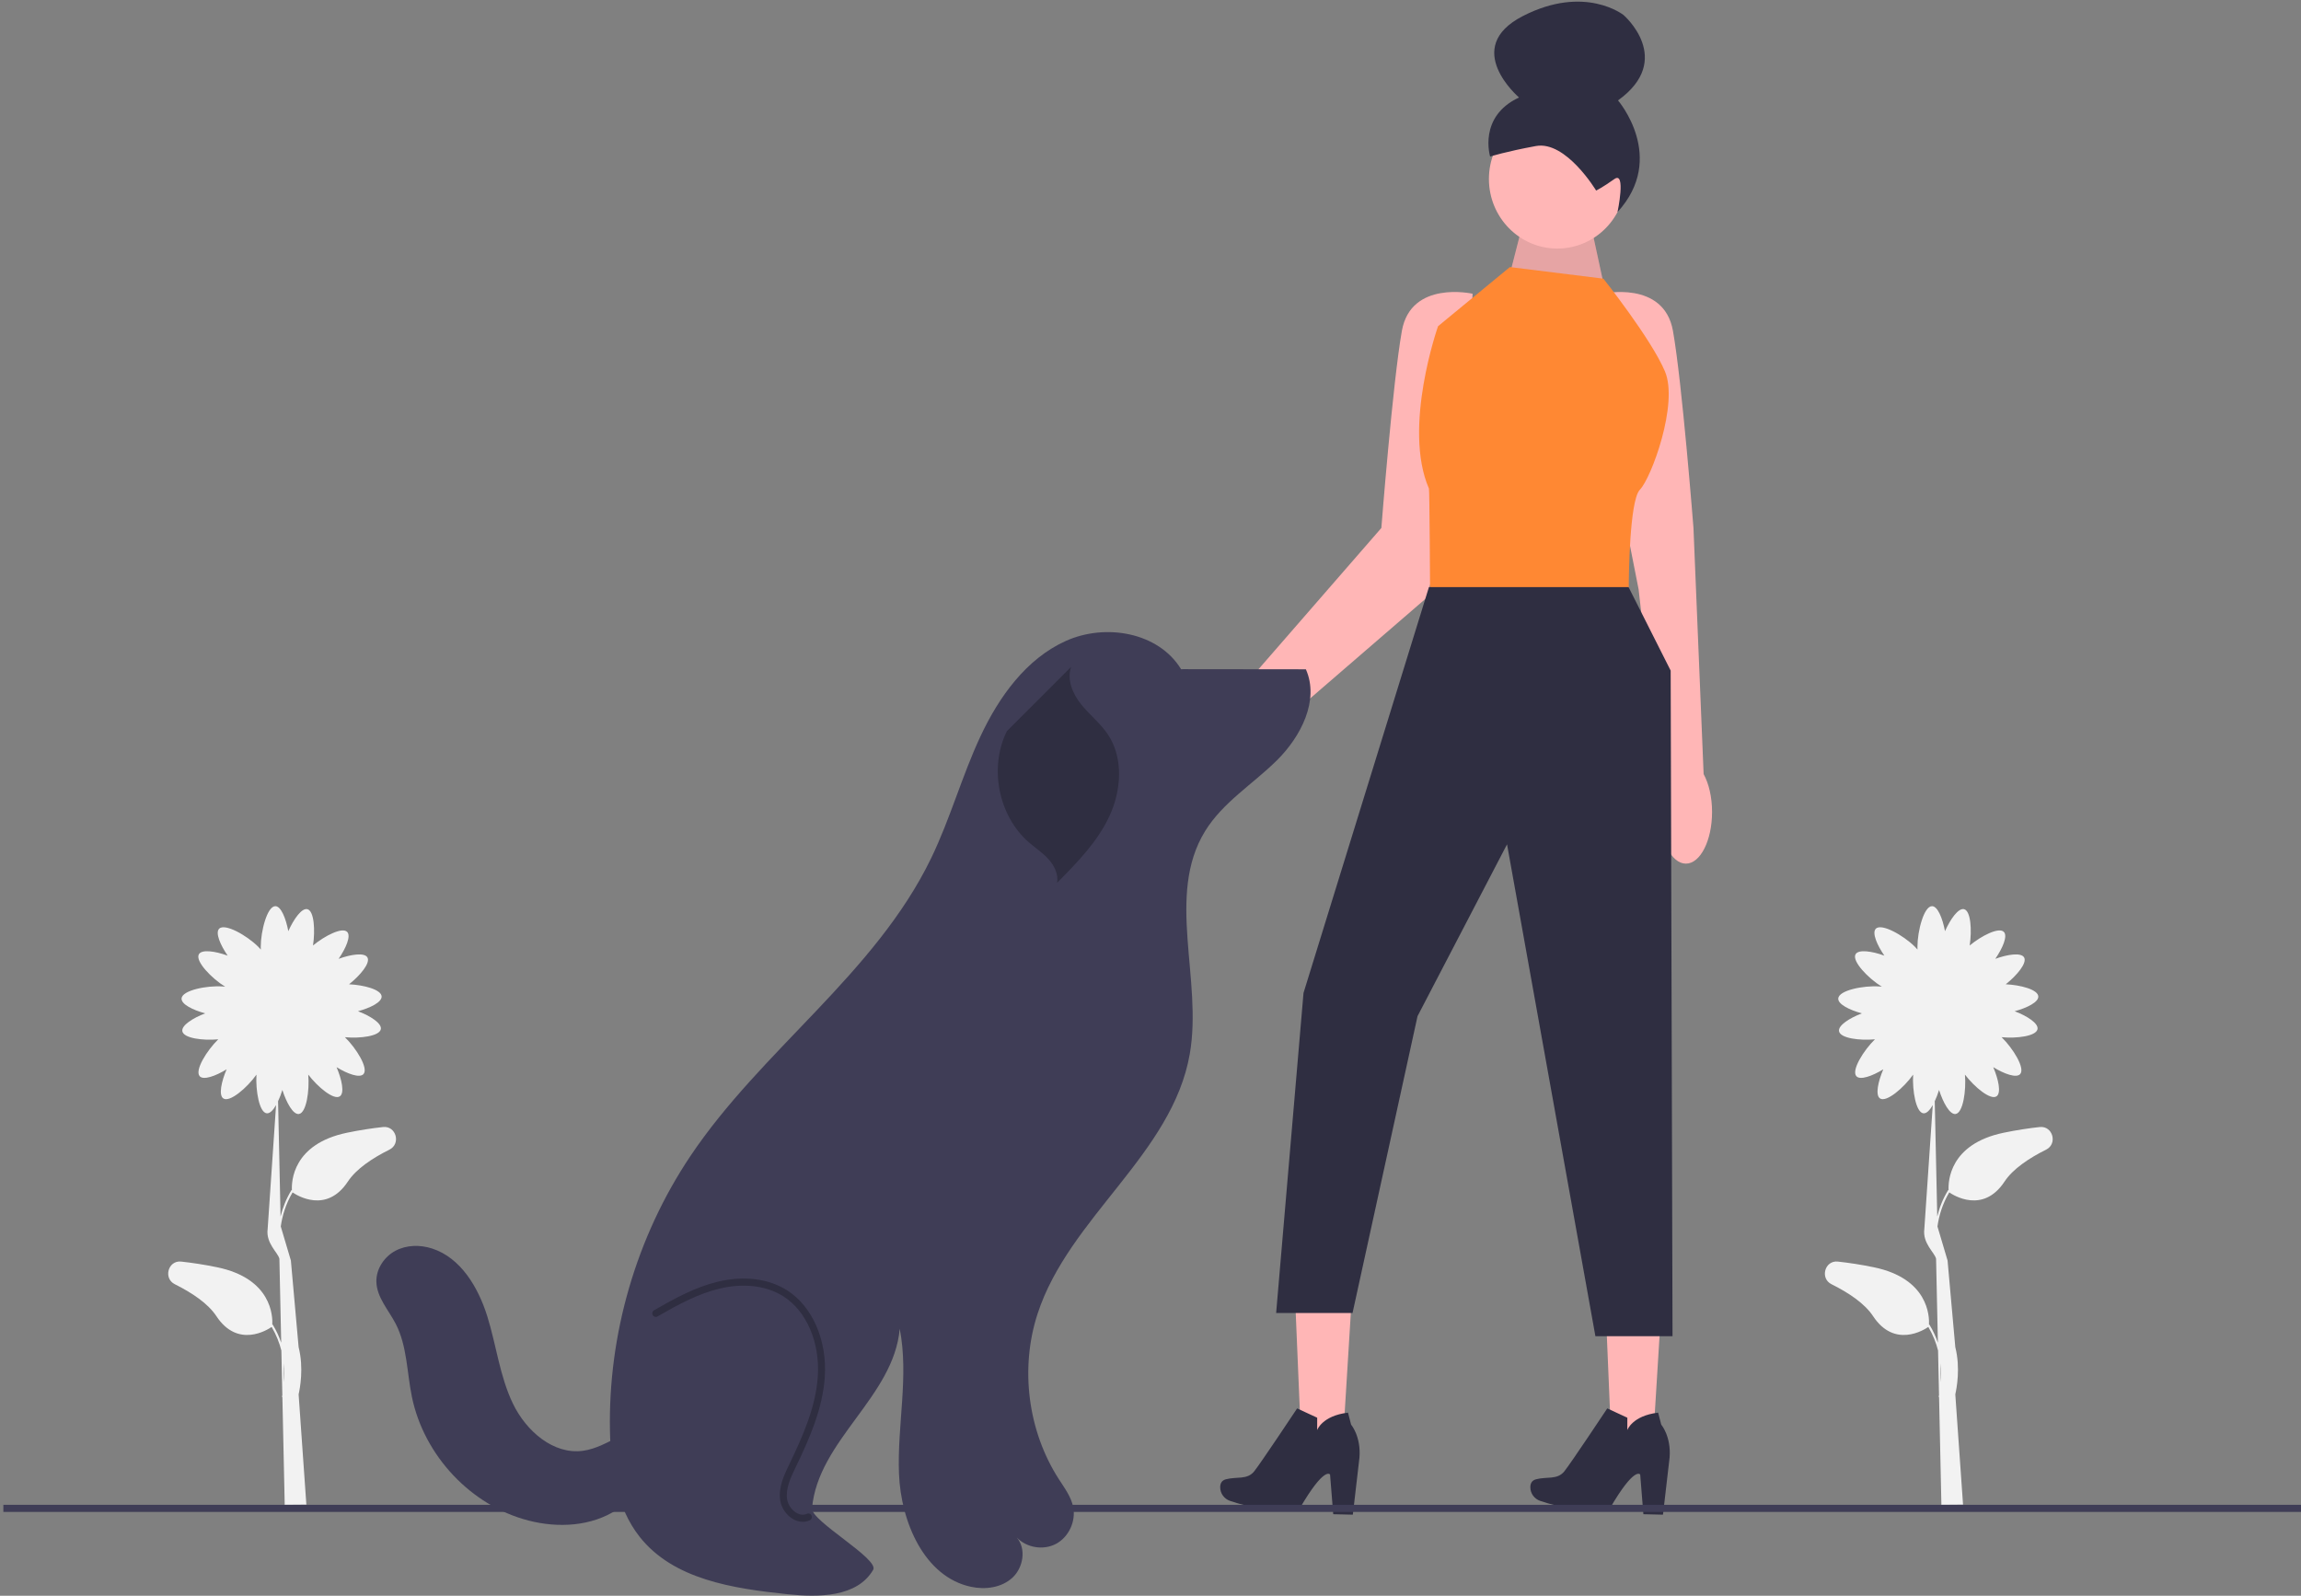 <svg width="646" height="448" viewBox="0 0 646 448" fill="none" xmlns="http://www.w3.org/2000/svg">
<rect x="0" y="0" width="646" height="448" fill="#808080" stroke="none"/>
<g clip-path="url(#clip0_28_393)">
<path d="M107.536 316.406C104.428 316.746 101.037 317.257 97.43 318.004C82.137 321.171 81.82 331.731 81.954 334.152L81.85 334.086C80.312 336.595 79.349 339.134 78.767 341.53L78.067 309.163C78.52 308.203 78.932 307.114 79.275 305.998C80.42 309.583 82.297 312.97 83.914 312.746C86.018 312.454 86.935 306.16 86.542 301.687C89.217 305.19 93.719 308.937 95.417 307.781C96.774 306.858 95.969 303.058 94.488 299.603C97.575 301.494 100.993 302.737 102.054 301.536C103.502 299.897 100.033 294.305 96.834 291.184C101.116 291.59 106.563 290.896 106.92 288.914C107.214 287.281 103.972 285.22 100.503 283.894C103.988 282.959 107.246 281.331 107.138 279.721C107.01 277.807 102.172 276.525 97.998 276.33C101.146 273.825 104.039 270.363 103.154 268.797C102.341 267.358 98.558 267.915 95.067 269.183C97.133 266.18 98.585 262.796 97.479 261.638C96.102 260.195 91.212 262.685 87.875 265.437C88.525 261.149 88.196 255.737 86.305 255.247C84.723 254.837 82.481 257.986 80.943 261.416C80.264 257.816 78.888 254.399 77.301 254.399C75.04 254.399 73.206 261.333 73.206 265.851C73.206 266.106 73.213 266.347 73.224 266.576C72.998 266.309 72.737 266.029 72.441 265.736C69.254 262.589 63.086 259.095 61.51 260.745C60.404 261.903 61.856 265.287 63.922 268.291C60.431 267.023 56.648 266.465 55.835 267.905C54.742 269.839 59.413 274.668 63.21 277.01C62.981 276.982 62.742 276.958 62.486 276.941C58.055 276.633 51.127 278.021 50.973 280.316C50.865 281.926 54.124 283.554 57.609 284.489C54.139 285.815 50.898 287.876 51.192 289.509C51.549 291.491 56.996 292.185 61.278 291.779C58.079 294.9 54.61 300.492 56.057 302.131C57.118 303.332 60.537 302.089 63.624 300.198C62.143 303.653 61.338 307.453 62.695 308.376C64.488 309.596 69.406 305.35 72 301.697C71.735 306.167 72.787 312.307 74.874 312.549C75.746 312.651 76.671 311.704 77.505 310.247L75.142 345.037C74.59 349.089 78.123 351.732 78.439 353.401L78.949 376.961C78.374 375.283 77.599 373.565 76.554 371.861L76.45 371.927C76.584 369.506 76.267 358.946 60.974 355.779C57.367 355.032 53.976 354.522 50.868 354.181C47.199 353.78 45.768 358.888 49.082 360.537C53.882 362.926 58.398 365.937 60.751 369.501C66.768 378.615 75.082 373.347 76.264 372.529C77.584 374.764 78.45 377.016 78.996 379.158L79.267 391.67C79.201 391.966 79.155 392.131 79.151 392.144L79.278 392.182L79.933 422.46L86.011 422.411L83.837 391.461C84.202 389.792 85.326 384.104 83.837 378.197L81.663 353.88C81.658 353.861 81.787 354.518 81.663 353.88L78.828 344.325C79.24 341.369 80.197 338.044 82.141 334.754C83.323 335.572 91.636 340.84 97.653 331.726C100.007 328.162 104.522 325.151 109.322 322.762C112.636 321.112 111.205 316.005 107.536 316.406ZM79.774 388.045L79.659 382.75C79.89 384.752 79.879 386.559 79.774 388.045Z" fill="#F2F2F2"/>
<path d="M572.646 316.406C569.537 316.746 566.147 317.257 562.54 318.004C547.247 321.171 546.929 331.731 547.063 334.152L546.96 334.086C545.422 336.595 544.459 339.134 543.877 341.53L543.176 309.163C543.629 308.203 544.041 307.114 544.385 305.998C545.529 309.583 547.406 312.97 549.024 312.746C551.127 312.454 552.044 306.16 551.652 301.687C554.326 305.19 558.828 308.937 560.526 307.781C561.883 306.858 561.079 303.058 559.597 299.603C562.684 301.494 566.103 302.737 567.164 301.536C568.611 299.897 565.142 294.305 561.943 291.184C566.226 291.59 571.672 290.896 572.029 288.914C572.323 287.281 569.082 285.22 565.612 283.894C569.097 282.959 572.356 281.331 572.248 279.721C572.119 277.807 567.281 276.525 563.108 276.33C566.256 273.825 569.148 270.363 568.264 268.797C567.45 267.358 563.667 267.915 560.177 269.183C562.242 266.18 563.695 262.796 562.589 261.638C561.211 260.195 556.321 262.685 552.985 265.437C553.634 261.149 553.306 255.737 551.415 255.247C549.832 254.837 547.59 257.986 546.053 261.416C545.373 257.816 543.998 254.399 542.41 254.399C540.149 254.399 538.316 261.333 538.316 265.851C538.316 266.106 538.322 266.347 538.334 266.576C538.107 266.309 537.847 266.029 537.55 265.736C534.363 262.589 528.195 259.095 526.619 260.745C525.513 261.903 526.966 265.287 529.031 268.291C525.541 267.023 521.758 266.465 520.944 267.905C519.852 269.839 524.522 274.668 528.319 277.01C528.091 276.982 527.851 276.958 527.596 276.941C523.164 276.633 516.237 278.021 516.083 280.316C515.975 281.926 519.233 283.554 522.718 284.489C519.249 285.815 516.007 287.876 516.302 289.509C516.659 291.491 522.105 292.185 526.387 291.779C523.188 294.9 519.719 300.492 521.167 302.131C522.228 303.332 525.647 302.089 528.733 300.198C527.252 303.653 526.447 307.453 527.804 308.376C529.598 309.596 534.516 305.35 537.109 301.697C536.845 306.167 537.896 312.307 539.983 312.549C540.856 312.651 541.78 311.704 542.615 310.247L540.251 345.037C539.699 349.089 543.233 351.732 543.549 353.401L544.058 376.961C543.483 375.283 542.708 373.565 541.663 371.861L541.56 371.927C541.694 369.506 541.376 358.946 526.083 355.779C522.476 355.032 519.086 354.522 515.977 354.181C512.309 353.78 510.877 358.888 514.192 360.537C518.992 362.926 523.507 365.937 525.861 369.501C531.877 378.615 540.191 373.347 541.373 372.529C542.693 374.764 543.559 377.016 544.106 379.158L544.377 391.67C544.31 391.966 544.264 392.131 544.261 392.144L544.388 392.182L545.043 422.46L551.12 422.411L548.946 391.461C549.312 389.792 550.436 384.104 548.946 378.197L546.773 353.88C546.767 353.861 546.896 354.518 546.773 353.88L543.937 344.325C544.349 341.369 545.306 338.044 547.25 334.754C548.432 335.572 556.746 340.84 562.762 331.726C565.116 328.162 569.631 325.151 574.431 322.762C577.746 321.112 576.315 316.005 572.646 316.406ZM544.883 388.045L544.769 382.75C545 384.752 544.988 386.559 544.883 388.045Z" fill="#F2F2F2"/>
<path d="M478.288 217.317L475.438 148.224C475.438 148.224 472.237 107.205 469.676 92.881C467.115 78.557 449.829 82.463 449.829 82.463L451.749 123.483L460.037 165.46L466.487 222.622C466.154 224.276 465.966 226.073 465.966 227.96C465.966 235.969 469.255 242.46 473.311 242.46C477.368 242.46 480.656 235.969 480.656 227.96C480.656 223.748 479.741 219.967 478.288 217.317Z" fill="#FFB6B6"/>
<path d="M339.565 199.415C342.595 195.744 346.225 193.25 349.484 192.29L387.814 148.224C387.814 148.224 391.015 107.205 393.576 92.881C396.137 78.557 413.424 82.463 413.424 82.463L411.503 123.483L400.619 167.757L355.766 206.483C354.983 207.934 354.023 209.384 352.873 210.777C347.416 217.387 340.013 220.202 336.339 217.064C332.664 213.926 334.108 206.024 339.565 199.415Z" fill="#FFB6B6"/>
<path d="M423.899 76.929L428.345 59.545L445.667 58.698L450.849 82.661L423.899 76.929Z" fill="#FFB6B6"/>
<path opacity="0.1" d="M423.899 76.929L428.345 59.545L445.667 58.698L450.849 82.661L423.899 76.929Z" fill="black"/>
<path d="M379.667 361.717L363.443 360.775L365.572 411.409L376.565 412.049L379.667 361.717Z" fill="#FFB6B6"/>
<path d="M364.165 395.4L369.799 398.013L369.791 401.486C369.791 401.486 371.151 397.467 378.446 396.59L379.317 399.957C379.317 399.957 382.146 403.259 381.661 409.233L379.804 425.231L374.302 425.102L373.413 413.97C373.413 413.97 371.898 411.444 364.917 423.447C364.917 423.447 357.227 425.418 345.318 421.358C343.681 420.799 342.544 419.245 342.566 417.49C342.578 416.521 342.95 415.626 344.144 415.305C347.185 414.487 350.154 415.524 352.118 413.056C354.081 410.588 364.165 395.4 364.165 395.4Z" fill="#2F2E41"/>
<path d="M466.739 361.717L450.516 360.775L452.644 411.409L463.637 412.049L466.739 361.717Z" fill="#FFB6B6"/>
<path d="M451.238 395.4L456.871 398.013L456.864 401.486C456.864 401.486 458.223 397.467 465.518 396.59L466.389 399.957C466.389 399.957 469.219 403.259 468.733 409.233L466.876 425.231L461.375 425.102L460.486 413.97C460.486 413.97 458.97 411.444 451.99 423.447C451.99 423.447 444.299 425.418 432.391 421.358C430.754 420.799 429.617 419.245 429.638 417.49C429.65 416.521 430.023 415.626 431.217 415.305C434.258 414.487 437.227 415.524 439.191 413.056C441.154 410.588 451.238 395.4 451.238 395.4Z" fill="#2F2E41"/>
<path d="M437.217 69.783C447.825 69.783 456.424 61.037 456.424 50.25C456.424 39.462 447.825 30.717 437.217 30.717C426.609 30.717 418.01 39.462 418.01 50.25C418.01 61.037 426.609 69.783 437.217 69.783Z" fill="#FFB6B6"/>
<path d="M448.109 53.497C448.109 53.497 439.664 39.445 431.211 40.996C422.758 42.547 418.351 43.947 418.351 43.947C418.351 43.947 414.909 32.743 426.466 27.368C426.466 27.368 410.11 13.442 427.541 4.505C444.972 -4.432 455.819 4.23 455.819 4.23C455.819 4.23 470.247 16.672 454.251 28.188C454.251 28.188 468.095 44.226 454.112 59.545C454.112 59.545 456.581 47.88 453.223 50.272C449.865 52.663 448.109 53.497 448.109 53.497Z" fill="#2F2E41"/>
<path d="M450.149 78.231L423.899 74.976L403.732 91.579C403.732 91.579 393.701 119.999 401.171 137.156C401.35 137.567 401.491 166.13 401.491 166.13H457.262C457.262 166.13 457.208 146.688 459.339 139.647C459.643 138.641 459.993 137.888 460.393 137.481C463.594 134.226 471.277 113.39 467.435 104.275C463.594 95.16 450.149 78.231 450.149 78.231Z" fill="#FF8833"/>
<path d="M401.17 164.827L365.957 278.77L358.274 368.622H379.722L397.969 285.281L423.097 237.038L447.908 375.133H469.557L469.036 188.267L457.216 164.827H401.17Z" fill="#2F2E41"/>
<path d="M646 422.46H0.943V424.46H646V422.46Z" fill="#3F3D56"/>
<path d="M331.597 187.888C325.203 177.418 310.286 174.954 299.207 179.949C288.127 184.944 280.468 195.593 275.262 206.723C270.056 217.853 266.781 229.845 261.43 240.903C245.685 273.442 213.802 294.693 193.745 324.678C178.676 347.207 170.696 374.562 171.246 401.804C171.457 412.239 173.116 423.216 179.519 431.372C189.023 443.478 205.85 445.962 221.002 447.556C229.803 448.482 240.606 448.455 245.138 440.727C246.931 437.67 227.664 427.006 227.973 423.46C229.641 404.328 250.928 392.178 252.596 373.045C255.211 386.376 251.859 400.139 252.388 413.723C252.917 427.306 259.501 442.67 272.58 445.479C276.616 446.346 281.173 445.746 284.232 442.932C287.291 440.118 288.184 434.801 285.459 431.652C288.249 434.55 292.958 435.303 296.489 433.416C300.019 431.529 302.079 427.158 301.314 423.177C300.751 420.249 298.894 417.787 297.285 415.293C288.571 401.783 286.301 384.178 291.295 368.84C300.123 341.726 329.113 324.028 334.024 295.907C337.671 275.022 327.266 251.358 338.308 233.363C343.284 225.254 351.733 220.142 358.472 213.478C365.21 206.814 370.48 196.619 366.624 187.902L332.179 187.864" fill="#3F3D56"/>
<path d="M225.374 427.247C224.517 427.247 223.638 427.014 222.789 426.551C220.834 425.484 219.36 423.376 219.033 421.179C218.489 417.525 220.2 413.976 221.576 411.124C225.338 403.325 229.057 394.986 229.605 386.321C230.203 376.861 226.43 368.092 219.992 363.981C215.208 360.926 208.819 360.14 202.005 361.77C195.969 363.214 190.547 366.164 184.59 369.587C184.117 369.859 183.517 369.69 183.25 369.208C182.983 368.728 183.15 368.117 183.622 367.846C189.489 364.475 195.275 361.325 201.554 359.823C208.885 358.071 215.804 358.945 221.038 362.287C228.079 366.783 232.212 376.268 231.567 386.45C230.996 395.48 227.19 404.026 223.341 412.005C222.021 414.742 220.525 417.844 220.977 420.88C221.211 422.451 222.313 424.022 223.719 424.788C224.404 425.162 225.448 425.499 226.533 424.985C227.026 424.751 227.611 424.969 227.84 425.469C228.069 425.97 227.856 426.565 227.364 426.798C226.732 427.098 226.06 427.247 225.374 427.247Z" fill="#2F2E41"/>
<path d="M300.73 187.202C299.443 190.788 301.161 194.807 303.541 197.759C305.922 200.711 308.98 203.085 311.078 206.251C315.476 212.888 314.816 221.961 311.437 229.188C308.058 236.416 302.362 242.206 296.775 247.842C297.188 245.425 295.987 242.986 294.349 241.185C292.711 239.384 290.65 238.047 288.819 236.45C280.291 229.016 277.623 215.468 282.679 205.268" fill="#2F2E41"/>
<path d="M184.256 400.569C177.032 399.669 170.93 406.279 163.722 407.292C155.385 408.464 147.719 401.756 144.01 394.074C140.301 386.392 139.349 377.672 136.798 369.517C134.246 361.362 129.324 353.102 121.303 350.51C117.939 349.422 114.131 349.481 111.006 351.151C107.88 352.82 105.589 356.228 105.667 359.817C105.763 364.234 109.094 367.77 111.112 371.682C114.323 377.908 114.223 385.281 115.641 392.162C119.051 408.704 132.283 422.733 148.393 426.885C156.725 429.033 166.051 428.541 173.268 423.795C180.485 419.048 184.884 409.488 182.213 401.18" fill="#3F3D56"/>
</g>
<defs>
<clipPath id="clip0_28_393">
<rect width="645.057" height="447.506" fill="white" transform="translate(0.943 0.46)"/>
</clipPath>
</defs>
</svg>
